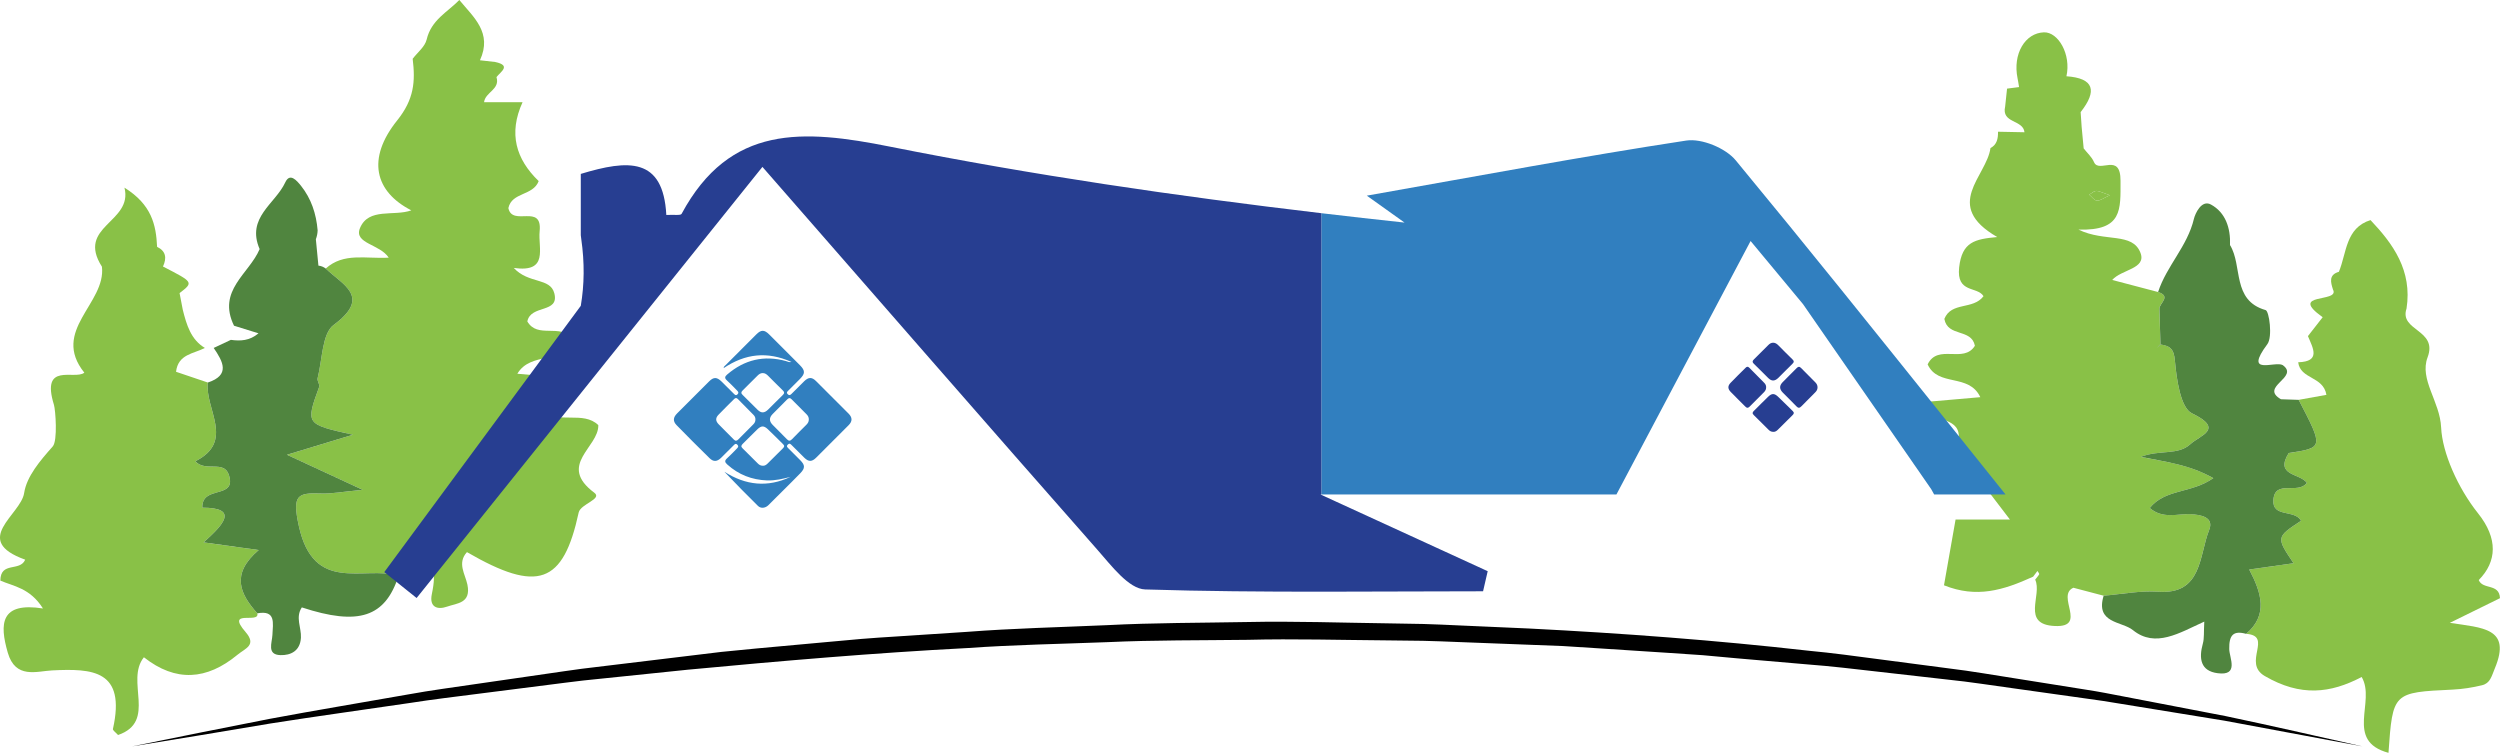<?xml version="1.0" encoding="utf-8"?>
<!-- Generator: Adobe Illustrator 24.3.0, SVG Export Plug-In . SVG Version: 6.00 Build 0)  -->
<svg version="1.1" id="Layer_1" xmlns="http://www.w3.org/2000/svg" xmlns:xlink="http://www.w3.org/1999/xlink" x="0px" y="0px"
	 viewBox="0 0 420.603 126.657" enable-background="new 0 0 420.603 126.657" xml:space="preserve">
<g>
	<path fill="#89C147" d="M97.36,86.219c-2.61,12.03-6.85,13.59-18.8,6.67c-1.68,1.85-0.29,3.69,0.08,5.48
		c0.64,3.14-1.75,3.1-3.42,3.69c-1.64,0.58-3.02,0.09-2.57-2.09c1.78-8.5-3.63-2.29-5.58-3.14c-6.01-1.65-14.27,3.1-16.79-8.31
		c-1.17-5.3-0.2-5.63,3.78-5.49c1.66,0.07,3.34-0.27,6.96-0.62c-5.2-2.41-8.42-3.9-12.74-5.9c4.55-1.38,7.68-2.34,11.1-3.37
		c-7.98-1.77-7.97-1.76-5.68-8.06c0.14-0.38-0.38-1.01-0.27-1.43c0.79-3.09,0.76-7.54,2.69-8.97c6.46-4.77,1.48-6.76-1.32-9.5
		c3.03-2.73,6.7-1.61,10.6-1.83c-1.47-2.29-5.9-2.36-4.84-4.96c1.44-3.52,5.74-1.94,8.64-3c-6.13-3.14-7.57-8.66-2.37-15.14
		c2.84-3.54,3.07-6.53,2.6-10.36c0.81-1.07,2.06-2.02,2.35-3.23c0.78-3.32,3.5-4.61,5.5-6.66c2.39,2.91,5.6,5.49,3.47,10.14
		c0.85,0.1,1.71,0.19,2.56,0.29c2.75,0.59,0.94,1.62,0.22,2.54c0.64,2.1-1.87,2.5-2.09,4.22h6.48c-2.41,5.28-1.11,9.59,2.71,13.28
		c-0.95,2.51-4.52,1.83-5.1,4.54c0.66,3.19,5.75-0.87,5.26,3.91c-0.29,2.82,1.6,7-4.35,6.16c2.49,2.71,6.13,1.6,6.82,4.26
		c0.89,3.43-3.98,1.86-4.54,4.74c1.73,2.97,5.45,0.26,7.75,2.9c-1.7,4.47-7.15,2.06-9.43,5.9c3.21,0.28,6.21,0.55,9.24,0.81
		c-0.01,3.68-3.85,2.61-5.18,5.41c2.9,2.32,7.01-0.04,9.56,2.42c0.1,3.75-6.95,6.69-0.67,11.38
		C101.4,83.959,97.67,84.789,97.36,86.219z"/>
	<path fill="#89C147" d="M43.29,103.189c0.46,1.84-5.41-0.83-1.98,3.14c1.93,2.23-0.03,2.73-1.37,3.84
		c-5.15,4.25-10.37,4.64-15.73,0.41c-3.19,3.98,2.26,10.8-4.35,13.08c-0.35-0.4-0.92-0.79-0.86-1.02
		c2.23-9.94-3.46-10.18-10.23-9.85c-2.57,0.13-6.17,1.49-7.46-2.98c-1.42-4.9-1.23-8.56,5.92-7.44c-2.2-3.47-4.95-3.72-7.17-4.69
		c0.03-3.28,3.29-1.44,4.18-3.52c-9.15-3.28-0.73-7.55-0.18-11.2c0.43-2.83,2.7-5.46,4.82-7.86c0.84-0.96,0.46-6.13,0.2-6.98
		c-2.25-7.29,3.49-4.13,5.11-5.42c-5.69-7.09,3.68-11.65,2.96-17.83c-4.38-6.87,5.27-7.4,3.79-13.3c4.58,2.86,5.32,6.26,5.49,9.96
		c1.48,0.71,1.66,1.87,0.99,3.31c5.15,2.65,5.15,2.65,2.82,4.45l-0.03,0.01c0.18,0.94,0.36,1.87,0.54,2.81
		c0.64,2.54,1.36,5.02,3.72,6.43c-1.88,0.99-4.51,1.02-4.85,4.01c1.89,0.64,3.62,1.23,5.35,1.81c-0.53,4.49,4.61,9.88-2.12,13.25
		c1.74,1.88,4.85-0.28,5.67,2.33c1.3,4.12-4.61,1.63-4.48,5.47c6.26,0.02,3.5,2.9,0.22,5.84c3.44,0.48,5.7,0.8,9.26,1.29
		C38.73,96.629,40.43,99.979,43.29,103.189z"/>
	<path fill="#89C147" d="M419.75,112.409c-0.59,1.43-0.79,2.54-2.18,2.88c-1.6,0.39-3.27,0.65-4.91,0.73
		c-10.09,0.48-10.1,0.46-10.82,10.64c-7.44-2.03-2.07-8.64-4.51-12.76c-5.26,2.76-10.26,3.35-16.3-0.16
		c-3.85-2.23,1.48-6.77-3.14-7.1c3.7-3.15,2.63-6.83,0.52-10.82c2.76-0.39,5.02-0.71,7.46-1.06c-2.94-4.37-2.94-4.37,1.26-7.14
		c-1.05-1.97-4.91-0.47-4.65-3.55c0.28-3.44,4.16-0.8,5.63-2.84c-1.18-1.63-5.46-1.16-3.05-5.01c5.86-0.9,5.86-0.9,1.67-8.95
		c1.54-0.28,3.09-0.56,4.67-0.84c-0.53-3.17-4.39-2.59-4.75-5.48c3.84-0.12,2.5-2.35,1.64-4.4c0.83-1.06,1.66-2.12,2.48-3.18
		c-5.94-4.23,2.93-2.37,1.74-4.64c-0.41-1.27-0.74-2.5,0.99-3c1.32-3.21,1.12-7.39,5.32-8.7c3.79,4,7.05,8.48,6.06,14.88
		c-1.28,3.79,5.32,3.5,3.54,8.21c-1.41,3.74,2.08,7.4,2.28,11.8c0.19,4.23,2.79,10.15,6.21,14.44c3.38,4.24,3.19,8.11,0.12,11.23
		c0.66,1.67,3.46,0.51,3.57,3.05c-2.24,1.1-4.49,2.21-8.44,4.15C417.67,105.629,422.56,105.639,419.75,112.409z"/>
	<path fill="#89C147" d="M368.5,86.499c-2.2-0.09-4.59,0.87-6.83-1.03c2.64-3.27,6.99-2.41,10.7-5.03
		c-4.05-2.27-7.71-2.67-12.21-3.57c3.25-1.26,6.26-0.22,8.36-2.15c1.63-1.5,5.8-2.52,0.24-5.19c-1.9-0.92-2.57-5.73-2.85-8.85
		c-0.18-2.12-0.91-2.45-2.37-2.73c-0.22,0.2-0.44,0.39-0.66,0.58c0.2-0.21,0.4-0.42,0.6-0.63c-0.06-1.98-0.12-3.96-0.19-5.95
		c0-0.09,0.01-0.16,0.05-0.24c0.01-0.09,0.05-0.16,0.09-0.24c0.1-0.2,0.24-0.4,0.37-0.6c0.14-0.2,0.26-0.4,0.31-0.6
		c0.03-0.07,0.04-0.15,0.04-0.23c0-0.33-0.26-0.64-1.07-0.91c-2.51-0.66-5.03-1.33-7.72-2.03c1.56-1.78,5.78-1.86,4.76-4.55
		c-1.35-3.55-5.98-1.75-10.44-3.92c7.47,0.22,7.07-3.38,7.08-8.2c0.02-4.9-3.62-1.19-4.46-3.15c-0.37-0.87-1.15-1.55-1.74-2.31
		c-0.11-1.2-0.23-2.4-0.34-3.6c-0.06-0.83-0.12-1.67-0.17-2.51c2.81-3.57,2.29-5.7-2.39-6.03c0.82-3.7-1.39-7.46-3.78-7.39
		c-3.18,0.1-5.29,3.64-4.44,7.75c0.1,0.48,0.17,0.97,0.25,1.46c-0.67,0.08-1.35,0.17-2.02,0.26c-0.11,1-0.21,2-0.32,3
		c-0.67,2.89,3.04,2.18,3.25,4.34c-1.48-0.03-2.97-0.06-4.45-0.09c0.02,1.14-0.17,2.17-1.27,2.75c-0.65,4.79-8.13,9.62,1.14,14.97
		c-3.75,0.35-5.93,0.79-6.41,5.11c-0.48,4.41,3.07,3.13,4.1,4.84c-1.78,2.35-5.4,0.88-6.59,3.82c0.56,3.1,4.55,1.56,5.14,4.52
		c-1.9,3.06-6.22-0.41-7.95,3.13c1.76,3.86,6.94,1.43,8.86,5.52c-3,0.26-5.73,0.5-8.39,0.73c-0.27,3.93,4.75,2.24,4.78,5.89
		c-0.56,0.24-1.14,0.37-1.74,0.43c3.39,4.45,6.84,8.96,10.33,13.53h-9.14c-0.7,3.98-1.33,7.54-1.95,11.07
		c5.48,2.19,9.92,0.86,15-1.45c0.24-0.32,0.48-0.63,0.72-0.96c0.11,0.19,0.35,0.45,0.3,0.55c-0.18,0.33-0.45,0.59-0.68,0.91
		c1.25,2.56-2.46,7.56,3.34,7.8c5.54,0.23,0.1-5.12,3.09-6.44c1.53,0.41,3.31,0.87,5.09,1.34c3.07-0.25,6.16-0.88,9.2-0.67
		c7.39,0.52,6.84-6.09,8.55-10.37C372.53,87.019,370.31,86.589,368.5,86.499z M351.79,32.559c0.31-0.22,0.62-0.46,0.91-0.44
		c0.08,0.01,0.15,0.01,0.23,0.03c0.08,0.02,0.15,0.03,0.23,0.05c0.16,0.04,0.32,0.1,0.5,0.17c0.36,0.13,0.77,0.3,1.3,0.48
		c-1.03,0.46-1.61,0.93-2.17,0.9c-0.44-0.02-0.86-0.64-1.3-1C351.59,32.699,351.69,32.629,351.79,32.559z"/>
	<path fill="#89C147" d="M354.96,32.849c-1.03,0.46-1.61,0.93-2.17,0.9c-0.44-0.02-0.86-0.64-1.3-1c0.1-0.05,0.2-0.12,0.3-0.19
		c0.31-0.21,0.62-0.45,0.91-0.43c0.08,0,0.15,0.01,0.23,0.02c0.08,0.02,0.15,0.03,0.23,0.05c0.16,0.05,0.32,0.1,0.5,0.17
		C354.02,32.499,354.43,32.669,354.96,32.849z"/>
</g>
<g>
	<path fill="#50853F" d="M67.07,96.829c-2.24,7.02-6.73,8.5-16.29,5.36c-1.12,1.67-0.06,3.4-0.15,5.1
		c-0.13,2.24-1.73,2.98-3.44,2.93c-2.34-0.06-1.42-2.07-1.36-3.38c0.09-2.02,0.62-4.23-2.54-3.65c-2.86-3.21-4.56-6.56,0.23-10.65
		c-3.56-0.49-5.82-0.81-9.26-1.29c3.28-2.94,6.04-5.82-0.22-5.84c-0.13-3.84,5.78-1.35,4.48-5.47c-0.82-2.61-3.93-0.45-5.67-2.33
		c6.73-3.37,1.59-8.76,2.12-13.25c3.81-1.27,2.55-3.52,0.98-5.82c0.96-0.45,1.93-0.9,2.89-1.36c1.61,0.22,3.16,0.16,4.65-1.1
		c-1.58-0.49-2.85-0.88-4.12-1.28c-2.89-5.93,2.55-8.72,4.31-12.89c-2.29-5.32,2.64-7.6,4.31-11.22c0.78-1.69,1.93-0.32,2.65,0.57
		c1.72,2.16,2.57,4.71,2.8,7.51c-0.02,0.51-0.12,1.01-0.3,1.48c0.14,1.48,0.29,2.96,0.43,4.44c0.45,0.05,0.86,0.21,1.23,0.49
		c2.8,2.74,7.78,4.73,1.32,9.5c-1.93,1.43-1.9,5.88-2.69,8.97c-0.11,0.42,0.41,1.05,0.27,1.43c-2.29,6.3-2.3,6.29,5.68,8.06
		c-3.42,1.03-6.55,1.99-11.1,3.37c4.32,2,7.54,3.49,12.74,5.9c-3.62,0.35-5.3,0.69-6.96,0.62c-3.98-0.14-4.95,0.19-3.78,5.49
		C52.8,99.929,61.06,95.179,67.07,96.829z"/>
	<path fill="#50853F" d="M385.06,76.219c-2.41,3.85,1.87,3.38,3.05,5.01c-1.47,2.04-5.35-0.6-5.63,2.84
		c-0.26,3.08,3.6,1.58,4.65,3.55c-4.2,2.77-4.2,2.77-1.26,7.14c-2.44,0.35-4.7,0.67-7.46,1.06c2.11,3.99,3.18,7.67-0.52,10.82
		c-2.14-0.59-2.89,0.19-2.84,2.57c0.03,1.5,1.7,4.54-1.97,4.05c-2.84-0.38-3.18-2.43-2.47-4.99c0.25-0.89,0.14-1.9,0.24-3.69
		c-4.17,1.89-8.23,4.5-12.01,1.43c-1.84-1.5-6.36-1.1-4.92-5.79c3.07-0.25,6.16-0.88,9.2-0.67c7.4,0.52,6.84-6.09,8.55-10.38
		c0.86-2.15-1.36-2.58-3.17-2.66c-2.2-0.1-4.58,0.87-6.83-1.04c2.64-3.27,6.99-2.41,10.7-5.03c-4.05-2.26-7.71-2.67-12.21-3.58
		c3.25-1.25,6.26-0.21,8.36-2.14c1.63-1.5,5.8-2.51,0.24-5.19c-1.9-0.92-2.57-5.73-2.85-8.85c-0.18-2.12-0.91-2.45-2.37-2.72
		l-0.06-0.06c-0.06-1.98-0.12-3.96-0.18-5.95c-0.02-0.94,2.07-2.07-0.22-2.82c1.43-4.4,4.93-7.68,6.03-12.32
		c0.19-0.81,1.26-3.28,2.86-2.4c2.43,1.32,3.33,3.93,3.21,6.82c2.15,3.48,0.27,9.31,5.99,10.94c0.61,0.17,1.19,4.52,0.3,5.72
		c-4.06,5.45,1.25,2.79,2.57,3.53c2.92,2.08-4,3.62-0.29,5.75c0.99,0.03,1.99,0.07,2.98,0.1
		C390.92,75.319,390.92,75.319,385.06,76.219z"/>
	<path fill="#50853F" d="M363.538,57.956c-0.221,0.192-0.441,0.385-0.662,0.577c0.203-0.211,0.406-0.421,0.608-0.632
		C363.484,57.9,363.538,57.956,363.538,57.956z"/>
</g>
<g>
	<path fill="#317FBF" d="M337.412,83.188h-12.01l-0.48-0.87l-1.64-2.37l-0.44-0.64l-0.32-0.46l-0.51-0.73l-0.1-0.14v-0.01
		l-16.21-23.39l-2.36-3.41l-8.72-10.5l-0.1-0.12l-22.57,42.64h-49.65v-47.32c4.65,0.55,9.32,1.08,14,1.58
		c-1.67-1.19-3.33-2.38-6.35-4.53c18.92-3.34,36.29-6.61,53.75-9.27c2.6-0.39,6.61,1.26,8.32,3.33
		c11.92,14.42,23.62,29.03,35.8,44.23C330.972,75.158,334.172,79.148,337.412,83.188z"/>
	<path fill="#317FBF" d="M133.169,60.901c-4.09-1.838-7.812-1.398-11.421,1.034c0.008-0.279,0.209-0.383,0.336-0.51
		c1.723-1.733,3.449-3.462,5.182-5.186c0.782-0.778,1.327-0.78,2.126,0.012c1.736,1.72,3.466,3.446,5.183,5.185
		c0.917,0.928,0.901,1.421-0.01,2.338c-0.635,0.64-1.278,1.272-1.913,1.912c-0.182,0.183-0.41,0.357-0.113,0.645
		c0.278,0.27,0.465,0.097,0.659-0.096c0.706-0.703,1.403-1.416,2.118-2.11c0.714-0.693,1.272-0.705,1.969-0.015
		c1.838,1.819,3.665,3.649,5.487,5.485c0.644,0.649,0.651,1.284,0.013,1.928c-1.819,1.838-3.648,3.666-5.485,5.487
		c-0.708,0.701-1.258,0.7-1.965,0.016c-0.716-0.693-1.411-1.407-2.118-2.11c-0.185-0.184-0.362-0.404-0.654-0.138
		c-0.336,0.306-0.078,0.496,0.121,0.697c0.652,0.656,1.313,1.305,1.962,1.964c0.811,0.823,0.824,1.324-0.003,2.183
		c-0.988,1.025-2.007,2.019-3.014,3.026c-0.788,0.789-1.569,1.585-2.37,2.361c-0.511,0.495-1.266,0.573-1.734,0.112
		c-1.907-1.878-3.784-3.785-5.654-5.752c3.577,2.292,7.279,2.685,11.132,0.858c-1.288,0.332-2.587,0.649-3.946,0.6
		c-2.564-0.093-4.808-0.965-6.718-2.696c-0.41-0.372-0.452-0.638-0.019-1.024c0.566-0.504,1.081-1.066,1.616-1.604
		c0.189-0.19,0.39-0.382,0.134-0.662c-0.304-0.333-0.497-0.065-0.697,0.135c-0.689,0.686-1.368,1.383-2.067,2.059
		c-0.671,0.649-1.271,0.694-1.933,0.047c-1.864-1.825-3.71-3.671-5.531-5.539c-0.66-0.677-0.607-1.306,0.074-1.992
		c1.789-1.801,3.583-3.597,5.385-5.385c0.757-0.752,1.295-0.747,2.077,0.008c0.683,0.659,1.343,1.341,2.019,2.008
		c0.198,0.195,0.398,0.471,0.701,0.137c0.255-0.28,0.044-0.478-0.141-0.665c-0.55-0.557-1.085-1.131-1.665-1.656
		c-0.41-0.371-0.361-0.636,0.029-0.972c2.917-2.512,6.219-3.31,9.945-2.267C132.505,60.825,132.728,60.99,133.169,60.901z
		 M128.343,62.768c-0.36-0.008-0.635,0.169-0.876,0.41c-0.84,0.837-1.67,1.684-2.521,2.51c-0.285,0.277-0.294,0.478-0.002,0.76
		c0.852,0.824,1.673,1.681,2.525,2.505c0.596,0.576,1.123,0.568,1.738-0.026c0.835-0.807,1.636-1.651,2.476-2.454
		c0.317-0.304,0.308-0.511-0.002-0.809c-0.837-0.806-1.648-1.638-2.471-2.458C128.968,62.965,128.702,62.774,128.343,62.768z
		 M127.091,70.581c0.02-0.307-0.109-0.564-0.311-0.771c-0.878-0.899-1.768-1.786-2.648-2.683c-0.25-0.255-0.449-0.17-0.662,0.045
		c-0.868,0.876-1.756,1.733-2.607,2.625c-0.503,0.528-0.489,1.03,0.029,1.568c0.838,0.872,1.711,1.709,2.556,2.575
		c0.284,0.291,0.502,0.262,0.772-0.015c0.828-0.848,1.673-1.681,2.508-2.523C126.952,71.177,127.105,70.914,127.091,70.581z
		 M128.373,78.358c0.286,0.016,0.544-0.148,0.768-0.37c0.858-0.85,1.708-1.708,2.569-2.555c0.241-0.237,0.323-0.427,0.036-0.703
		c-0.87-0.837-1.7-1.717-2.586-2.537c-0.652-0.604-1.089-0.585-1.732,0.03c-0.839,0.802-1.638,1.644-2.472,2.451
		c-0.281,0.272-0.315,0.473-0.02,0.759c0.867,0.841,1.713,1.703,2.57,2.554C127.731,78.211,127.992,78.365,128.373,78.358z
		 M136.077,70.592c0.017-0.357-0.135-0.643-0.378-0.887c-0.835-0.839-1.678-1.669-2.503-2.516c-0.282-0.29-0.495-0.265-0.767,0.014
		c-0.809,0.831-1.646,1.634-2.452,2.468c-0.59,0.611-0.587,1.187,0.009,1.803c0.79,0.816,1.615,1.598,2.4,2.419
		c0.328,0.343,0.561,0.314,0.874-0.011c0.788-0.818,1.6-1.612,2.403-2.416C135.906,71.224,136.077,70.948,136.077,70.592z"/>
</g>
<g>
	<path fill="#273E91" d="M250.292,96.098c-0.26,1.12-0.52,2.25-0.78,3.38c-9.07,0-18.14,0.07-27.21,0.07
		c-9.89,0-19.77-0.07-29.64-0.38c-2.76-0.08-5.71-4.04-8.04-6.68c-18.49-20.99-36.85-42.09-56.35-64.41
		c-0.9,1.12-1.79,2.23-2.69,3.35c-8.21,10.23-16.31,20.33-24.35,30.35l-10.52,13.12l-13.76,17.16l-6.86,8.55l-0.38-0.3l-5.06-4.06
		l33.06-44.8c0.6-3.53,0.65-7.25,0.08-11.23c-0.03-0.22-0.06-0.43-0.08-0.65v-10.31c7.99-2.42,13.87-2.84,14.39,6.91
		c1.3-0.08,2.4,0.12,2.57-0.19c8.12-15.08,20.46-14.23,35.09-11.3c23.9,4.77,48.05,8.3,72.54,11.19v47.32h-0.15
		c0.05,0.02,0.1,0.05,0.15,0.07C233.142,88.228,241.712,92.168,250.292,96.098z"/>
	<path fill="#273E91" d="M301.551,61.217c-0.808,0.779-1.578,1.587-2.376,2.367c-0.596,0.568-1.106,0.577-1.674,0.029
		c-0.818-0.799-1.607-1.626-2.434-2.415c-0.279-0.269-0.269-0.462,0.01-0.731c0.818-0.798,1.616-1.607,2.424-2.415
		c0.231-0.231,0.491-0.404,0.837-0.394c0.346,0.01,0.606,0.192,0.837,0.423c0.789,0.789,1.568,1.587,2.376,2.367
		C301.85,60.726,301.859,60.928,301.551,61.217z"/>
	<path fill="#273E91" d="M305.784,65.19c0,0.337-0.164,0.606-0.404,0.837c-0.77,0.77-1.549,1.539-2.309,2.328
		c-0.298,0.308-0.529,0.337-0.837,0.01c-0.76-0.799-1.549-1.549-2.309-2.328c-0.577-0.596-0.577-1.154-0.01-1.741
		c0.77-0.799,1.578-1.568,2.357-2.367c0.26-0.269,0.462-0.298,0.741-0.019c0.789,0.818,1.597,1.616,2.405,2.424
		C305.65,64.565,305.794,64.844,305.784,65.19z"/>
	<path fill="#273E91" d="M301.58,69.846c-0.827,0.808-1.645,1.635-2.472,2.453c-0.212,0.212-0.462,0.375-0.741,0.356
		c-0.366,0.01-0.616-0.144-0.827-0.356c-0.827-0.818-1.645-1.645-2.472-2.453c-0.289-0.279-0.26-0.471,0.019-0.731
		c0.798-0.779,1.568-1.587,2.376-2.357c0.616-0.596,1.039-0.616,1.664-0.029c0.856,0.789,1.655,1.635,2.492,2.434
		C301.888,69.433,301.811,69.615,301.58,69.846z"/>
	<path fill="#273E91" d="M297.136,65.171c0.01,0.327-0.135,0.577-0.346,0.799c-0.808,0.808-1.616,1.607-2.415,2.424
		c-0.26,0.269-0.471,0.289-0.741,0.01c-0.818-0.827-1.655-1.635-2.463-2.472c-0.5-0.519-0.51-1-0.029-1.51
		c0.818-0.856,1.674-1.684,2.511-2.521c0.202-0.212,0.394-0.289,0.635-0.048c0.847,0.866,1.703,1.712,2.549,2.578
		C297.03,64.632,297.155,64.882,297.136,65.171z"/>
</g>
<g>
	<path d="M22.214,125.572c7.715-1.573,15.437-3.121,23.168-4.633c7.742-1.448,15.515-2.73,23.274-4.104
		c3.877-0.709,7.784-1.214,11.681-1.792l11.698-1.695c1.951-0.276,3.898-0.579,5.852-0.833l5.868-0.709l11.738-1.418l5.87-0.709
		l5.884-0.576l11.776-1.075l5.889-0.532c1.963-0.181,3.932-0.272,5.898-0.412l11.801-0.773c7.863-0.607,15.749-0.781,23.626-1.132
		c7.877-0.409,15.765-0.381,23.65-0.528c7.886-0.17,15.771,0.127,23.656,0.225l5.913,0.104c1.971,0.041,3.94,0.161,5.91,0.238
		l11.817,0.522c15.749,0.8,31.484,1.972,47.154,3.747c3.926,0.364,7.831,0.905,11.74,1.419l11.724,1.539
		c3.914,0.463,7.795,1.167,11.69,1.762l11.674,1.86c1.947,0.299,3.881,0.679,5.815,1.054l5.804,1.116l11.604,2.231
		c7.71,1.619,15.389,3.38,23.069,5.107l-23.218-4.326l-11.652-1.896l-5.824-0.948c-1.941-0.319-3.88-0.643-5.833-0.886
		l-11.685-1.641c-3.897-0.526-7.779-1.16-11.694-1.554l-11.721-1.331c-3.906-0.445-7.809-0.916-11.731-1.21l-11.75-1.014
		l-5.871-0.536l-5.883-0.397l-11.767-0.766l-5.883-0.376l-5.892-0.226l-11.782-0.452c-1.964-0.065-3.927-0.174-5.891-0.203
		l-5.895-0.07c-7.86-0.056-15.719-0.296-23.579-0.095c-7.859,0.101-15.723,0.028-23.577,0.391
		c-7.855,0.305-15.718,0.433-23.562,0.993c-15.704,0.815-31.374,2.168-47.032,3.641L104,113.883l-5.869,0.606
		c-1.954,0.22-3.902,0.489-5.854,0.73l-11.706,1.49c-3.901,0.503-7.81,0.96-11.696,1.572c-7.783,1.151-15.583,2.212-23.358,3.438
		C37.758,123.035,29.99,124.316,22.214,125.572z"/>
</g>
</svg>
